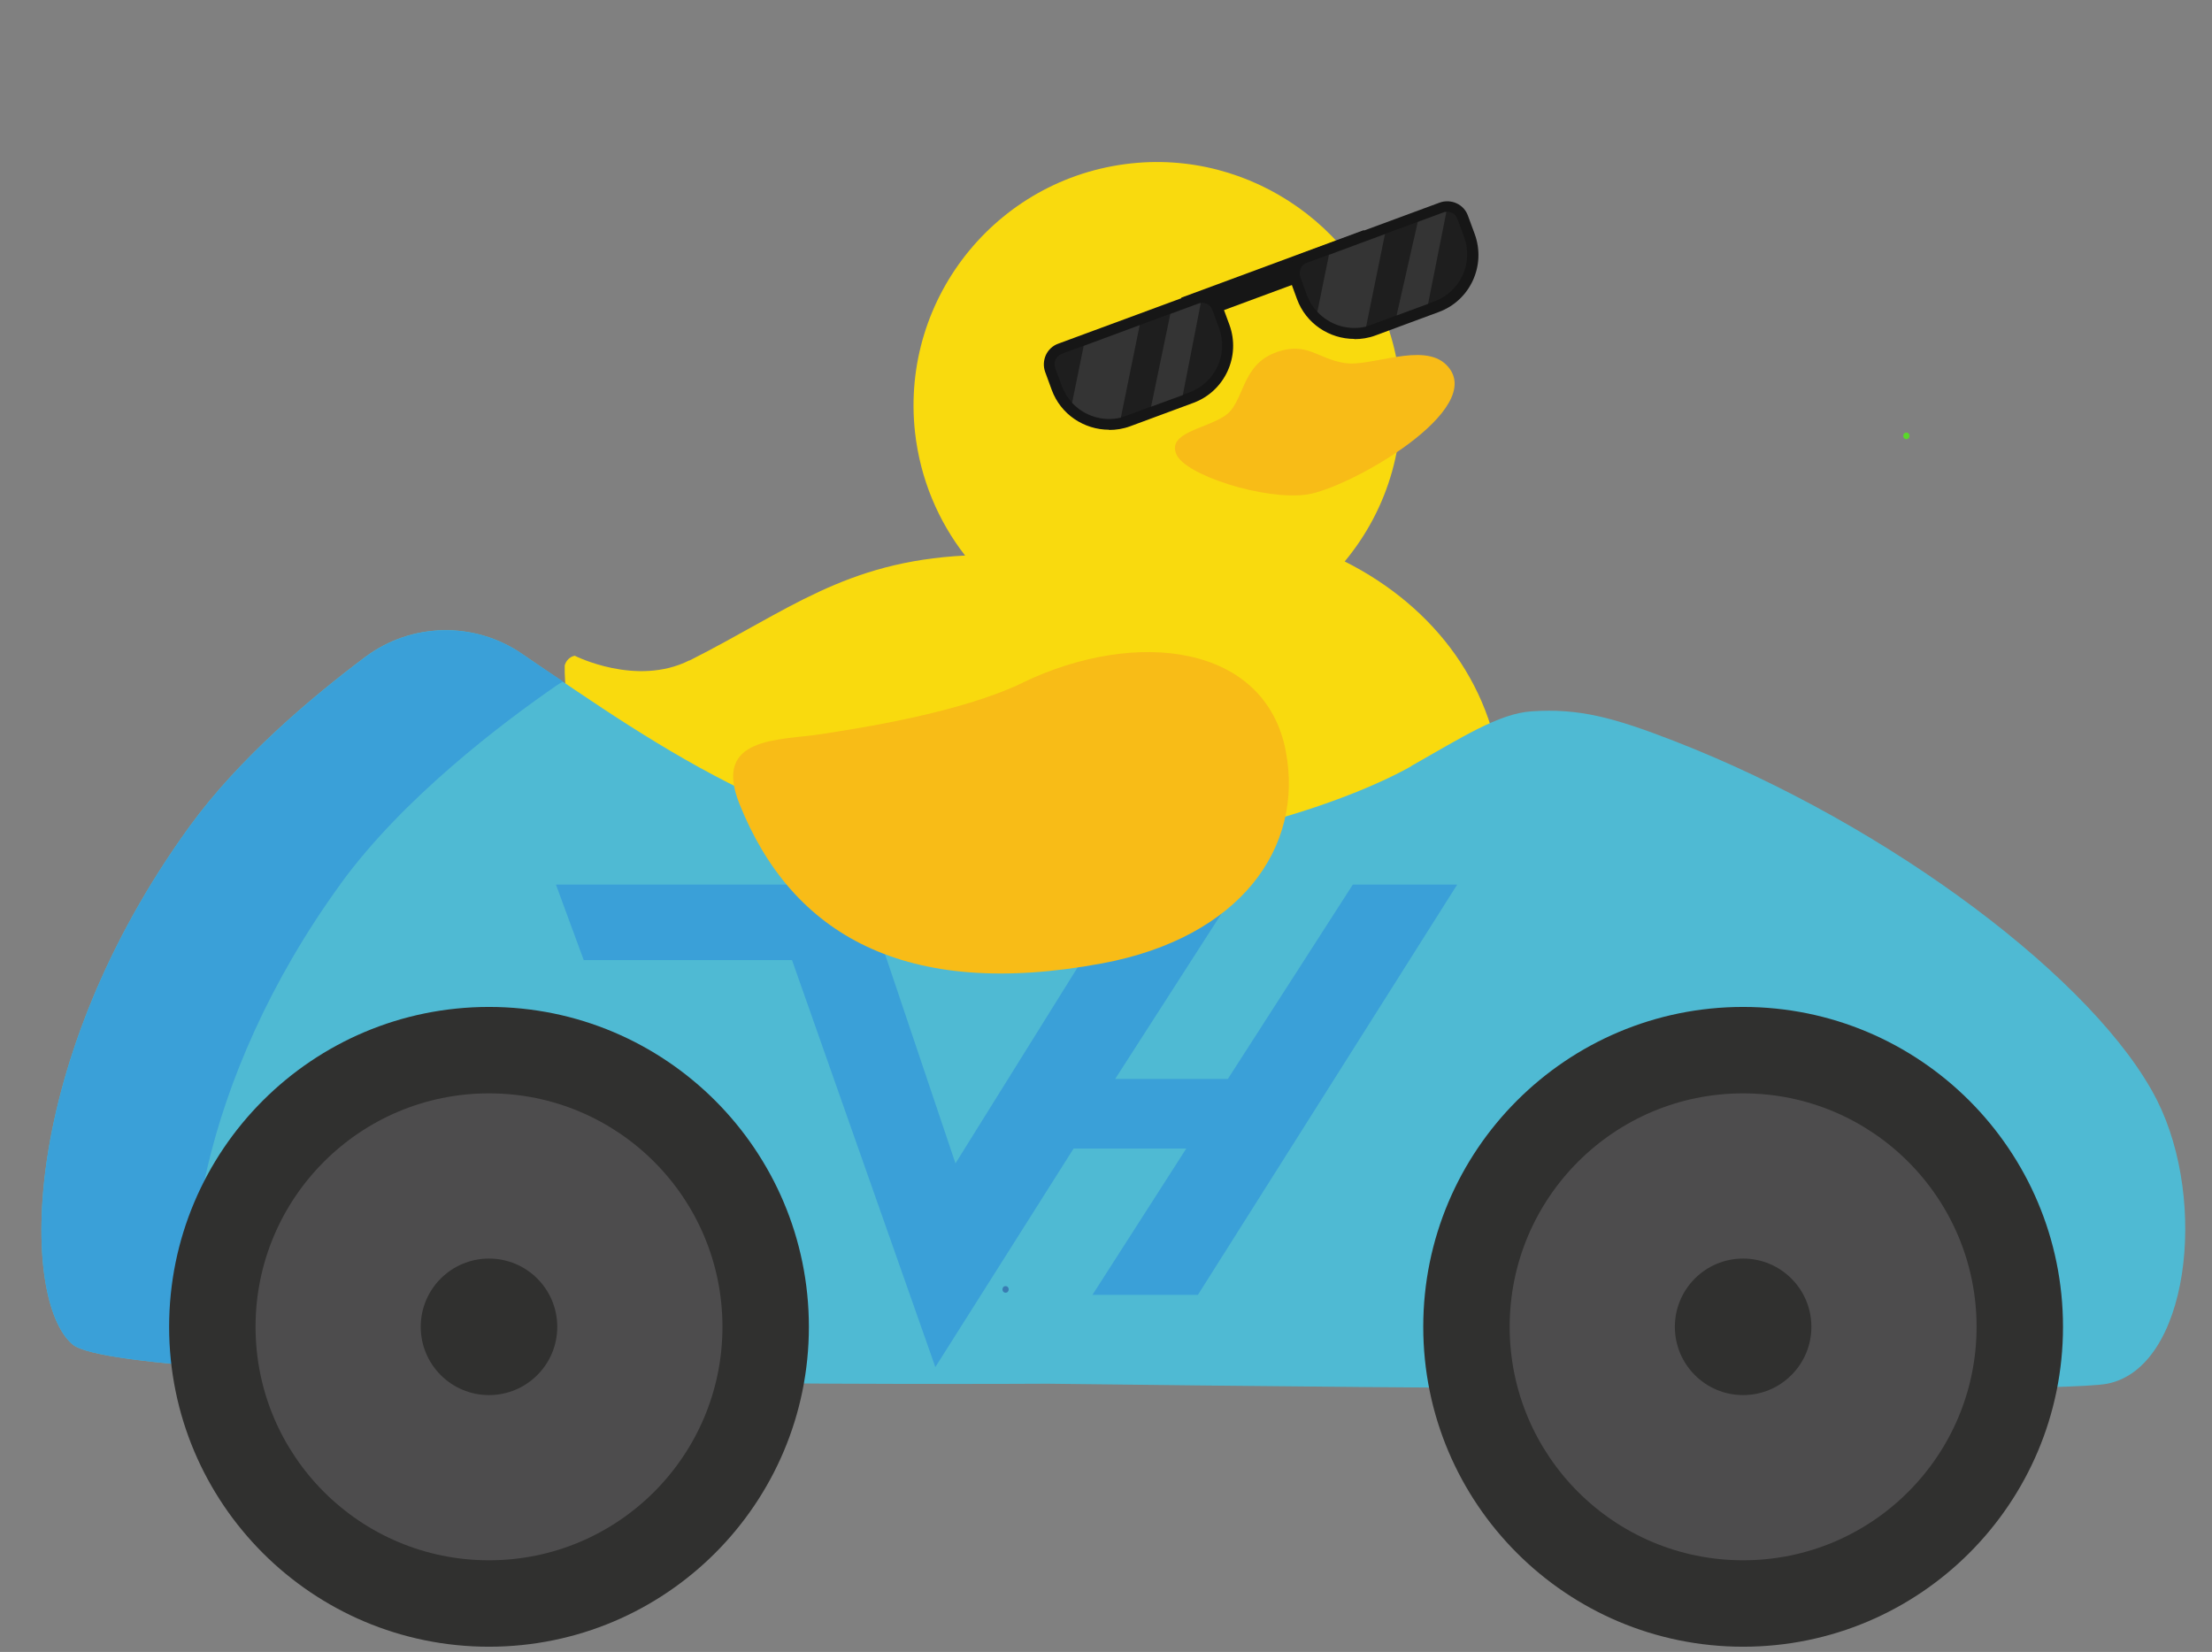 <?xml version="1.0" encoding="UTF-8"?>
<svg xmlns="http://www.w3.org/2000/svg" version="1.1" viewBox="0 0 1011 755">
  <rect x="0" y="0" width="1011" height="755" fill="#808080" stroke="none"/>
  <defs>
    <style>
      .cls-1 {
        fill: #3aa0d8;
      }

      .cls-2 {
        fill: #4d4c4d;
      }

      .cls-3 {
        fill: #1e1e1e;
      }

      .cls-4 {
        fill: #4fbad3;
      }

      .cls-5 {
        fill: #59d82a;
      }

      .cls-6 {
        fill: #397cb2;
      }

      .cls-7 {
        fill: #30302f;
      }

      .cls-8 {
        fill: #f8bc17;
      }

      .cls-9 {
        fill: #f9da0e;
      }

      .cls-10 {
        fill: #161616;
      }

      .cls-11 {
        fill: #fff;
        isolation: isolate;
        opacity: .1;
      }
    </style>
  </defs>
  <!-- Generator: Adobe Illustrator 28.6.0, SVG Export Plug-In . SVG Version: 1.2.0 Build 709)  -->
  <g>
    <g id="road">
      <path class="cls-5" d="M871.3,200.7c1.9,0,1.9-3,0-3s-1.9,3,0,3h0Z"/>
      <path class="cls-9" d="M315.1,301.9c45-22.7,71-45.2,126-48-12.3-15.8-20.5-35-22.9-56.4-6.8-62.2,39-118,101.8-123.1,57.2-4.6,109.4,36,118.8,92.6,5.6,33.6-4.3,65.7-24.2,89.6,41.6,20.9,69.6,58.4,72,104.7,3.8,72.6-43.5,128.2-155.5,137.5s-165.1-15.8-206.4-53c-39.5-35.5-67.4-106.2-66.6-141.7,1.2-4,4.6-4.4,4.6-4.4,0,0,28.2,14.3,52.4,2.1h0Z"/>
      <path class="cls-8" d="M583.9,160.8c-17.2,5.7-14.8,23.4-24.3,29.4-9.4,6-25.9,7.6-22,17.3,3.9,9.7,40.6,21.3,59.8,18.5s83.5-39.3,63.7-59.2c-10.6-10.7-34.4,1.1-46.6-.9-12.2-1.9-16.9-9.7-30.7-5.1h0Z"/>
      <g>
        <rect class="cls-10" x="539.2" y="120.4" width="89" height="12.1" transform="translate(-7.6 210.2) rotate(-20.3)"/>
        <path class="cls-3" d="M484.5,159.4l62.3-23c3.9-1.4,8.3.6,9.7,4.5l3.1,8.4c4.8,13.1-1.9,27.6-14.9,32.5l-28.9,10.7c-13.2,4.9-27.8-1.9-32.7-15l-3-8.2c-1.4-3.9.6-8.3,4.5-9.7h0Z"/>
        <path class="cls-10" d="M506.9,196.4c-11.4,0-22.1-7-26.2-18.2l-3-8.2c-.9-2.5-.8-5.2.3-7.7,1.1-2.4,3.1-4.3,5.6-5.2l62.3-23c2.5-.9,5.2-.8,7.7.3,2.4,1.1,4.3,3.1,5.2,5.6l3.1,8.4c5.3,14.4-2.1,30.4-16.4,35.7l-28.9,10.7c-3.2,1.2-6.5,1.7-9.7,1.7h0ZM549.4,138.4c-.6,0-1.2.1-1.8.3l-62.3,23c-2.6,1-4,3.9-3,6.5l3,8.2c4.4,11.9,17.6,17.9,29.5,13.6l28.9-10.7c11.8-4.4,17.8-17.5,13.5-29.3l-3.1-8.4c-.5-1.3-1.4-2.3-2.6-2.8-.7-.3-1.4-.5-2.1-.5h0Z"/>
        <path class="cls-3" d="M596.5,117.9l62.3-23c3.9-1.4,8.3.6,9.7,4.5l3.1,8.4c4.8,13.1-1.9,27.6-14.9,32.5l-28.9,10.7c-13.2,4.9-27.8-1.9-32.7-15l-3-8.2c-1.4-3.9.6-8.3,4.5-9.7h0Z"/>
        <path class="cls-10" d="M619,154.9c-11.4,0-22.1-7-26.2-18.2l-3-8.2c-.9-2.5-.8-5.2.3-7.7s3.1-4.3,5.6-5.2l62.3-23c2.5-.9,5.2-.8,7.7.3,2.4,1.1,4.3,3.1,5.2,5.6l3.1,8.4c5.3,14.4-2,30.4-16.4,35.7l-28.9,10.7c-3.2,1.2-6.5,1.7-9.7,1.7h0ZM661.4,96.8c-.6,0-1.2,0-1.8.3l-62.3,23c-1.3.5-2.3,1.4-2.8,2.6s-.6,2.6-.2,3.9l3,8.2c4.4,11.9,17.6,17.9,29.5,13.6l28.9-10.7c11.8-4.4,17.8-17.5,13.5-29.3l-3.1-8.4c-.5-1.3-1.4-2.3-2.6-2.8-.7-.3-1.4-.5-2.1-.5h0Z"/>
        <path class="cls-11" d="M661,97.2v-.4c-.5,0-.9.1-1.3.3l-11.7,4.3-9.7,42.8,14.4-5.3,8.3-41.7h0Z"/>
        <path class="cls-11" d="M624.4,149.2l8.6-42.2-25.6,9.5-5.3,26c5.5,6,14.1,8.8,22.3,6.8h0Z"/>
        <path class="cls-11" d="M548.8,138.5c-.4,0-.8.1-1.2.3l-12.7,4.7-8.8,42.4,14.5-5.3,8.2-42h0Z"/>
        <path class="cls-11" d="M512.3,190.8l8.6-42.2-25.6,9.5-5.3,26c5.5,6,14.1,8.8,22.3,6.8h0Z"/>
      </g>
      <path class="cls-4" d="M645,350.2c-29.2,16.5-101,41.9-185,41-90-1-156.8-48.2-221.6-92.5-21.7-14.8-50.4-14.2-71.4,1.5-25.1,18.8-57.8,46.5-80.2,77.3-78.2,107.6-77.6,216.3-53.7,236.9,23.9,20.6,445.7,18,445.7,18,0,0,455.2,5.8,484.3,0,37.2-7.2,46.2-83,22.8-129.5-27.3-54.1-121.8-125.8-220.6-164.2-27.3-10.6-43.4-15.1-65.3-13.6-15,1-32,12-55,25h0Z"/>
      <g>
        <circle class="cls-7" cx="796.7" cy="606.4" r="146.2"/>
        <circle class="cls-2" cx="796.7" cy="606.4" r="106.7"/>
        <circle class="cls-7" cx="796.7" cy="606.4" r="31.2"/>
      </g>
      <path class="cls-1" d="M155.7,403.9c28.5-39.2,73.6-73.3,98.8-90.7.9-.6,1.9-1.2,2.9-1.7-6.4-4.3-12.8-8.5-18.8-12.7-21.8-14.9-50.6-14.3-71.8,1.6-25.1,18.8-57.6,46.4-80,77.1-78.2,107.6-77.6,216.3-53.7,236.9,5,4.3,27.3,7.6,59.5,10.1-12.6-39.1-2.5-130.3,63.2-220.7h0Z"/>
      <g>
        <circle class="cls-7" cx="223.5" cy="606.4" r="146.2"/>
        <circle class="cls-2" cx="223.5" cy="606.4" r="106.7"/>
        <circle class="cls-7" cx="223.5" cy="606.4" r="31.2"/>
      </g>
      <path class="cls-6" d="M459.6,590.8c1.9,0,1.9-3,0-3s-1.9,3,0,3h0Z"/>
      <polygon class="cls-1" points="254.1 404.3 393.8 404.3 436.7 531.7 516.1 404.3 566.8 404.3 509.7 493.1 561.2 493.1 618.3 404.3 666 404.3 547.5 591.8 499.3 591.8 542.2 524.9 490.7 524.9 427.5 624.8 362 438.8 266.8 438.8 254.1 404.3"/>
      <path class="cls-8" d="M467.4,312c52-25,111-17.6,120.3,31.4,8.3,44-20.8,85.1-84,96.9-90.1,16.8-141.8-13.2-165.7-72.8-12.5-31.1,18.1-29,37.5-32,16.5-2.6,62.9-9.5,92-23.5h0Z"/>
    </g>
  </g>
</svg>